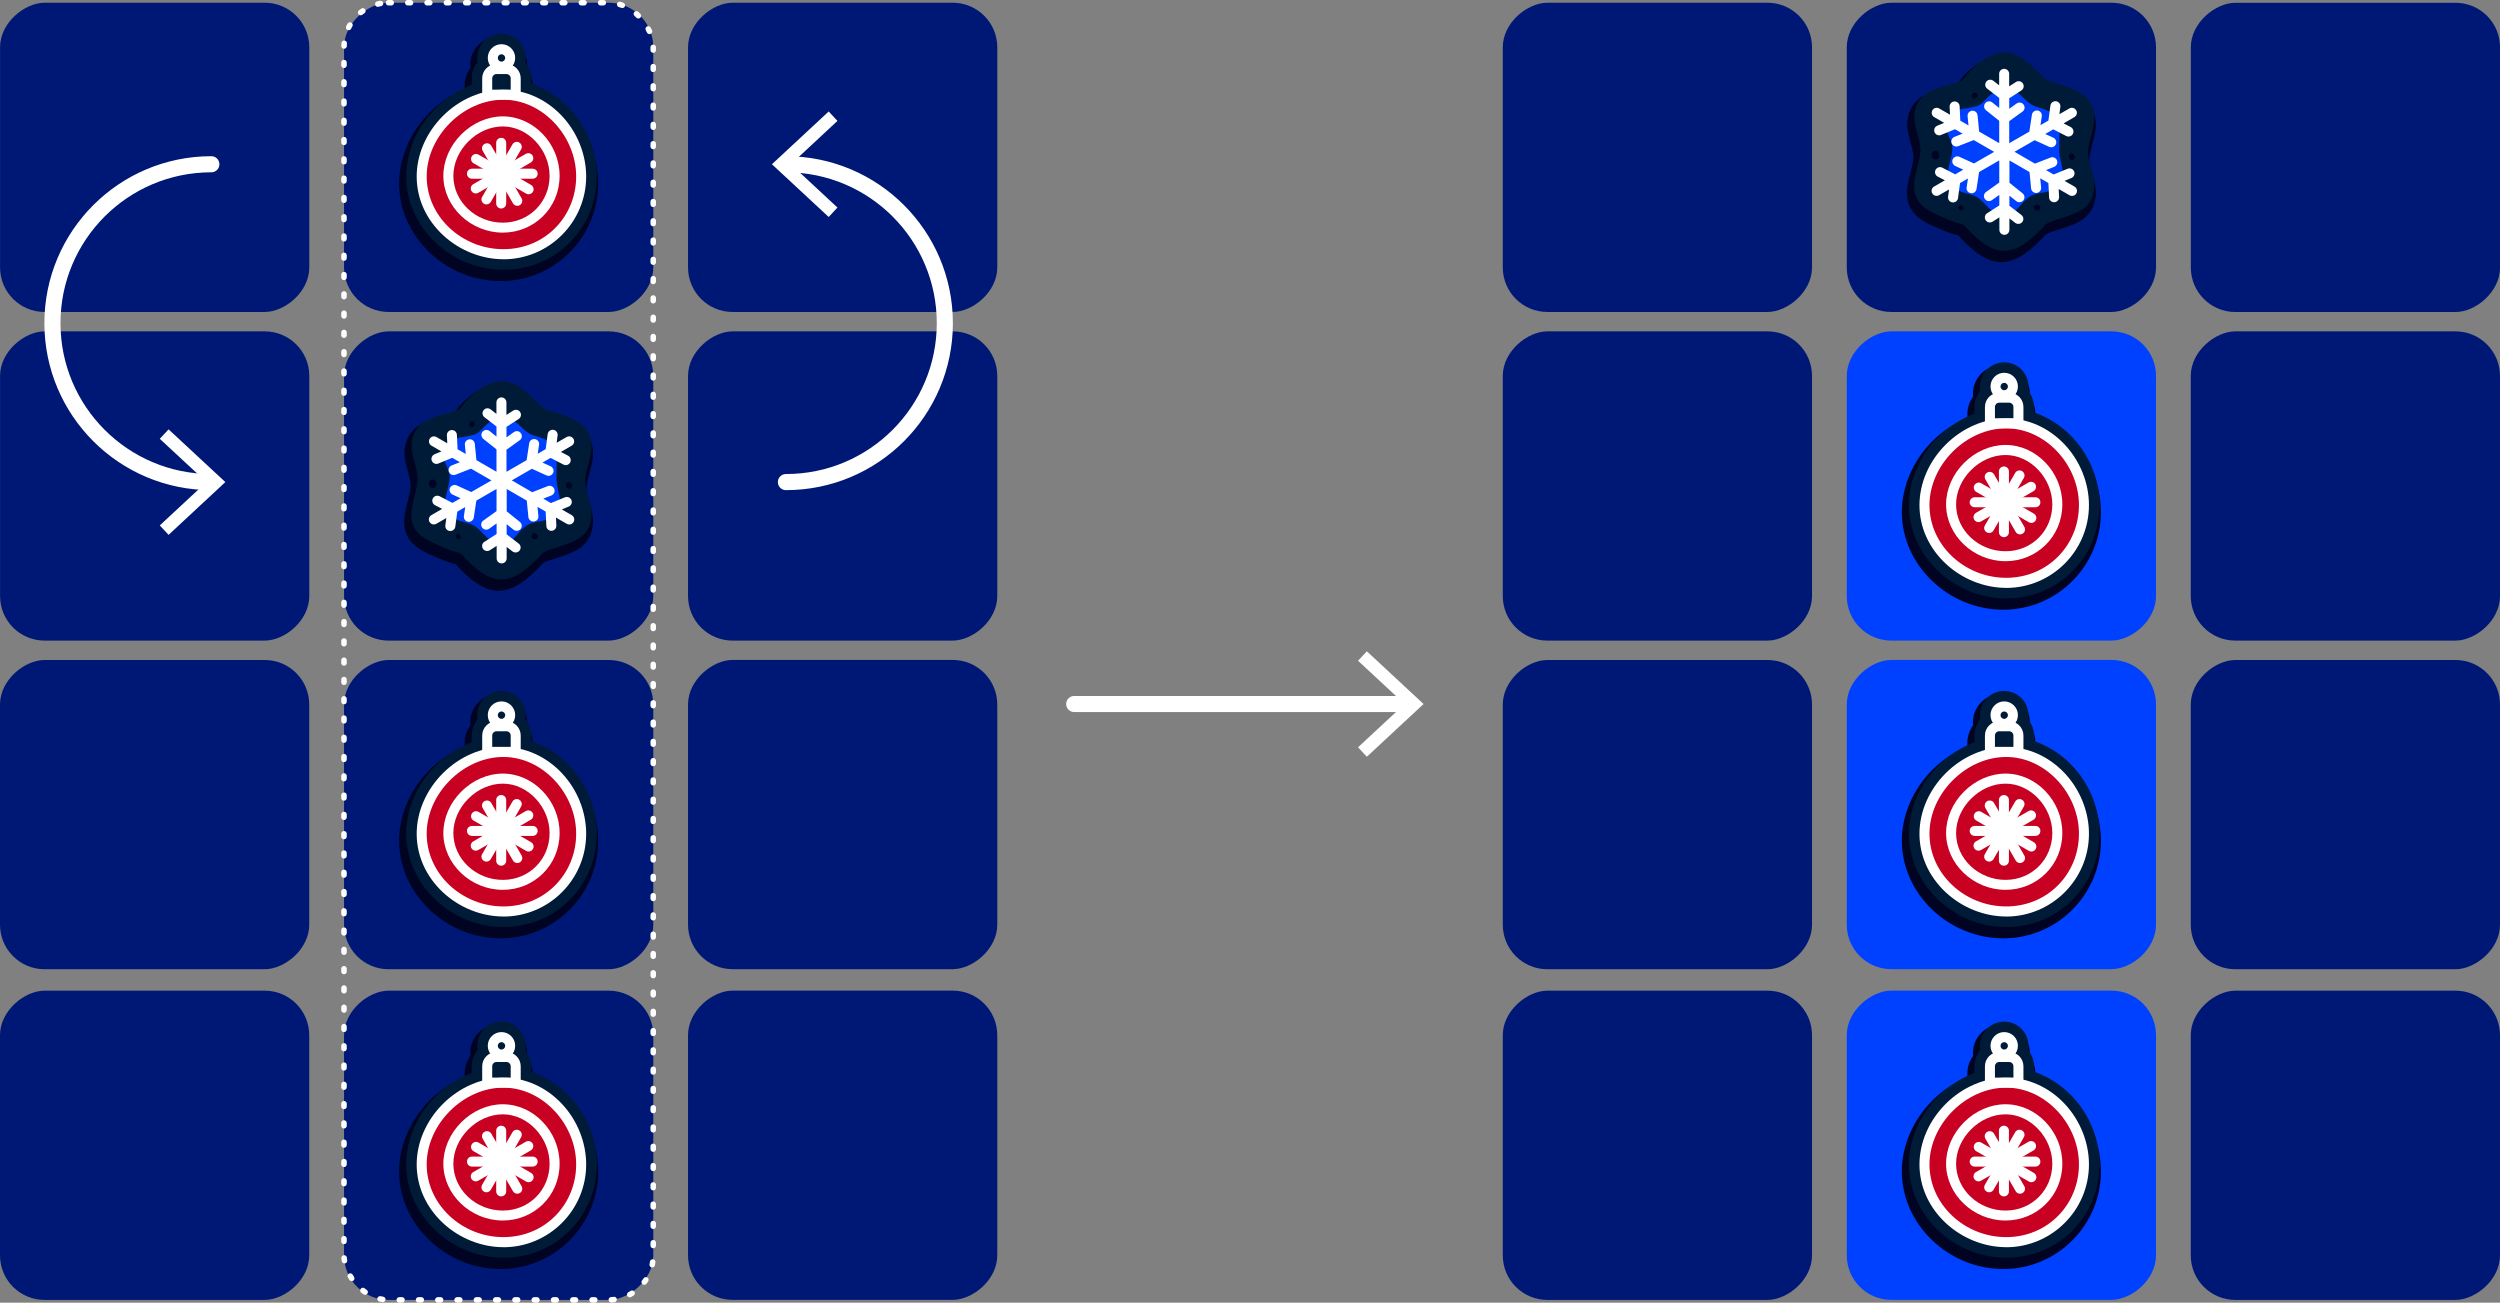<?xml version="1.0" encoding="UTF-8"?><svg xmlns="http://www.w3.org/2000/svg" viewBox="0 0 439.55 229.04"><rect x="0" y="0" width="439.55" height="229.04" fill="#808080" stroke="none"/><defs><style>.cls-1{mix-blend-mode:multiply;}.cls-1,.cls-2{fill:#c80021;}.cls-1,.cls-2,.cls-3,.cls-4,.cls-5,.cls-6,.cls-7,.cls-8{stroke-width:0px;}.cls-9{stroke-dasharray:0 0 .48 2.91;stroke-width:.97px;}.cls-9,.cls-10{fill:none;stroke:#fff;stroke-linecap:round;stroke-linejoin:round;}.cls-10{stroke-width:2.83px;}.cls-11{isolation:isolate;}.cls-3{fill:#8b4832;}.cls-4{fill:#fff;}.cls-5{fill:#0041ff;}.cls-6{fill:#001875;}.cls-7{fill:#000322;}.cls-8{fill:#001b37;}</style></defs><g class="cls-11"><g id="Layer_2"><g id="Layer_7"><rect class="cls-6" x="120.96" y=".48" width="54.37" height="54.37" rx="7.83" ry="7.83" transform="translate(175.82 -120.48) rotate(90)"/><rect class="cls-6" x="120.96" y="58.26" width="54.37" height="54.37" rx="7.83" ry="7.83" transform="translate(233.6 -62.7) rotate(90)"/><rect class="cls-6" x="120.96" y="116.04" width="54.37" height="54.37" rx="7.83" ry="7.83" transform="translate(291.38 -4.93) rotate(90)"/><rect class="cls-6" x="120.96" y="174.18" width="54.37" height="54.37" rx="7.83" ry="7.83" transform="translate(349.52 53.21) rotate(90)"/><rect class="cls-6" x="0" y=".48" width="54.37" height="54.37" rx="7.83" ry="7.83" transform="translate(54.86 .48) rotate(90)"/><rect class="cls-6" x="0" y="58.26" width="54.37" height="54.37" rx="7.83" ry="7.83" transform="translate(112.64 58.26) rotate(90)"/><rect class="cls-6" x="0" y="116.04" width="54.37" height="54.37" rx="7.83" ry="7.83" transform="translate(170.41 116.04) rotate(90)"/><rect class="cls-6" x="0" y="174.18" width="54.37" height="54.37" rx="7.83" ry="7.83" transform="translate(228.55 174.18) rotate(90)"/><rect class="cls-6" x="385.18" y=".48" width="54.37" height="54.37" rx="7.83" ry="7.83" transform="translate(440.04 -384.69) rotate(90)"/><rect class="cls-6" x="385.18" y="58.26" width="54.37" height="54.37" rx="7.83" ry="7.83" transform="translate(497.81 -326.92) rotate(90)"/><rect class="cls-6" x="385.18" y="116.04" width="54.37" height="54.37" rx="7.83" ry="7.83" transform="translate(555.59 -269.14) rotate(90)"/><rect class="cls-6" x="385.18" y="174.18" width="54.37" height="54.37" rx="7.83" ry="7.83" transform="translate(613.73 -211) rotate(90)"/><rect class="cls-6" x="264.21" y=".48" width="54.37" height="54.37" rx="7.83" ry="7.83" transform="translate(319.07 -263.73) rotate(90)"/><rect class="cls-6" x="264.21" y="58.26" width="54.37" height="54.37" rx="7.83" ry="7.83" transform="translate(376.85 -205.95) rotate(90)"/><rect class="cls-6" x="264.21" y="116.04" width="54.37" height="54.37" rx="7.83" ry="7.83" transform="translate(434.63 -148.17) rotate(90)"/><rect class="cls-6" x="264.21" y="174.18" width="54.37" height="54.37" rx="7.83" ry="7.83" transform="translate(492.77 -90.03) rotate(90)"/><rect class="cls-6" x="60.48" y=".48" width="54.37" height="54.37" rx="7.83" ry="7.83" transform="translate(115.34 -60) rotate(90)"/><rect class="cls-6" x="60.48" y="58.26" width="54.37" height="54.37" rx="7.83" ry="7.83" transform="translate(173.12 -2.22) rotate(90)"/><rect class="cls-6" x="60.48" y="116.04" width="54.37" height="54.37" rx="7.83" ry="7.83" transform="translate(230.9 55.56) rotate(90)"/><rect class="cls-6" x="60.48" y="174.18" width="54.37" height="54.37" rx="7.83" ry="7.83" transform="translate(289.04 113.7) rotate(90)"/><path class="cls-7" d="m88.02,164.98c-9.68,0-17.85-7.86-17.85-17.15,0-4.52,1.96-9.06,5.37-12.48,1.77-1.77,3.88-3.18,6.15-4.1v-.68c0-1.1.36-2.17,1.01-3.04-.02-.18-.03-.36-.03-.54,0-2.76,2.25-5,5-5s5,2.25,5,5c0,.18-.01.36-.03.54.65.88,1.01,1.95,1.01,3.04v.44c6.81,2.55,11.52,9.39,11.52,16.82,0,9.46-7.7,17.15-17.15,17.15Z"/><path class="cls-8" d="m93.41,130.29v-.97c0-1.08-.4-2.07-1.05-2.83.04-.24.07-.5.07-.75,0-2.35-1.91-4.26-4.26-4.26s-4.26,1.91-4.26,4.26c0,.26.02.51.07.75-.65.76-1.05,1.75-1.05,2.83v1.19c-2.33.87-4.52,2.27-6.36,4.12-3.28,3.28-5.15,7.63-5.15,11.95,0,8.89,7.83,16.41,17.1,16.41s16.41-7.36,16.41-16.41c0-7.5-4.92-14.07-11.52-16.29Z"/><circle class="cls-2" cx="88.31" cy="146.31" r="13.49"/><path class="cls-4" d="m88.51,161.14c-3.86,0-7.73-1.55-10.62-4.24-2.99-2.79-4.63-6.45-4.63-10.31s1.68-7.71,4.61-10.64c2.93-2.93,6.81-4.61,10.64-4.61s7.52,1.65,10.31,4.63c2.7,2.89,4.24,6.76,4.24,10.62,0,8.03-6.53,14.56-14.56,14.56Zm0-28.05c-7.06,0-13.49,6.43-13.49,13.49s6.18,12.79,13.49,12.79,12.79-5.74,12.79-12.79-5.86-13.49-12.79-13.49Z"/><path class="cls-4" d="m88.4,156.45c-5.66,0-10.45-4.57-10.45-9.99,0-2.63,1.15-5.29,3.16-7.29,2.01-2.01,4.66-3.16,7.29-3.16,5.41,0,9.99,4.79,9.99,10.45s-4.48,9.99-9.99,9.99Zm0-18.67c-4.55,0-8.69,4.14-8.69,8.69s3.98,8.23,8.69,8.23,8.23-3.69,8.23-8.23-3.77-8.69-8.23-8.69Z"/><path class="cls-4" d="m90.67,133.07h-5.01c-.49,0-.88-.39-.88-.88v-2.87c0-1.39,1.13-2.51,2.51-2.51h1.75c1.39,0,2.51,1.13,2.51,2.51v2.87c0,.49-.39.88-.88.88Zm-4.13-1.76h3.25v-1.99c0-.41-.34-.75-.75-.75h-1.75c-.41,0-.75.34-.75.75v1.99Z"/><path class="cls-4" d="m88.12,152.21c-.49,0-.88-.39-.88-.88v-10.67c0-.49.39-.88.88-.88s.88.39.88.88v10.67c0,.49-.39.88-.88.88Z"/><path class="cls-4" d="m85.53,151.49c-.15,0-.3-.04-.44-.12-.42-.24-.57-.78-.32-1.2l5.33-9.24c.24-.42.78-.57,1.2-.32.42.24.57.78.32,1.2l-5.33,9.24c-.16.28-.46.44-.76.44Z"/><path class="cls-4" d="m83.65,149.57c-.3,0-.6-.16-.76-.44-.24-.42-.1-.96.32-1.2l9.24-5.33c.42-.24.96-.1,1.2.32.24.42.1.96-.32,1.2l-9.24,5.33c-.14.08-.29.12-.44.12Z"/><path class="cls-4" d="m93.65,146.97h-10.67c-.49,0-.88-.39-.88-.88s.39-.88.88-.88h10.67c.49,0,.88.39.88.88s-.39.88-.88.88Z"/><path class="cls-4" d="m92.94,149.72c-.15,0-.3-.04-.44-.12l-9.24-5.33c-.42-.24-.57-.78-.32-1.2.24-.42.78-.57,1.2-.32l9.24,5.33c.42.24.57.78.32,1.2-.16.28-.46.44-.76.44Z"/><path class="cls-4" d="m90.95,151.74c-.3,0-.6-.16-.76-.44l-5.33-9.24c-.24-.42-.1-.96.32-1.2.42-.24.96-.1,1.2.32l5.33,9.24c.24.42.1.96-.32,1.2-.14.08-.29.12-.44.12Z"/><path class="cls-4" d="m88.17,128.14c-1.33,0-2.41-1.08-2.41-2.41s1.08-2.41,2.41-2.41,2.41,1.08,2.41,2.41-1.08,2.41-2.41,2.41Zm0-3.05c-.36,0-.65.29-.65.65s.29.65.65.65.65-.29.65-.65-.29-.65-.65-.65Z"/><path class="cls-1" d="m98.07,152.9c.65-.31,1.16.64.43,1.02-.73.38-1.25-.63-.43-1.02Z"/><path class="cls-1" d="m96.95,138.44c-.16,1.03-1.71.86-1.57-.32.14-1.19,1.78-.98,1.57.32Z"/><path class="cls-1" d="m77.09,142.44c-.6-.3-.19-1.22.51-.9.7.32.25,1.28-.51.9Z"/><path class="cls-1" d="m83.82,158.32c-.57.11-.77-.73-.13-.88s.85.74.13.88Z"/><path class="cls-1" d="m91.92,157.25c-.52.53-1.34-.2-.77-.83.57-.63,1.43.17.77.83Z"/><path class="cls-1" d="m84.06,135.58c-.34.59-1.23.13-.88-.55.35-.69,1.3-.19.88.55Z"/><path class="cls-7" d="m88.02,49.42c-9.68,0-17.85-7.86-17.85-17.15,0-4.52,1.96-9.06,5.37-12.48,1.77-1.77,3.88-3.18,6.15-4.1v-.68c0-1.1.36-2.17,1.01-3.04-.02-.18-.03-.36-.03-.54,0-2.76,2.25-5,5-5s5,2.25,5,5c0,.18-.01.36-.03.54.65.88,1.01,1.95,1.01,3.04v.44c6.81,2.55,11.52,9.39,11.52,16.82,0,9.46-7.7,17.15-17.15,17.15Z"/><path class="cls-8" d="m93.41,14.73v-.97c0-1.08-.4-2.07-1.05-2.83.04-.24.07-.5.07-.75,0-2.35-1.91-4.26-4.26-4.26s-4.26,1.91-4.26,4.26c0,.26.02.51.07.75-.65.76-1.05,1.75-1.05,2.83v1.19c-2.33.87-4.52,2.27-6.36,4.12-3.28,3.28-5.15,7.63-5.15,11.95,0,8.89,7.83,16.41,17.1,16.41s16.41-7.36,16.41-16.41c0-7.5-4.92-14.07-11.52-16.29Z"/><circle class="cls-2" cx="88.31" cy="30.76" r="13.49"/><path class="cls-4" d="m88.51,45.58c-3.86,0-7.73-1.55-10.62-4.24-2.99-2.79-4.63-6.45-4.63-10.31s1.68-7.71,4.61-10.64c2.93-2.93,6.81-4.61,10.64-4.61s7.52,1.65,10.31,4.63c2.7,2.89,4.24,6.76,4.24,10.62,0,8.03-6.53,14.56-14.56,14.56Zm0-28.05c-7.06,0-13.49,6.43-13.49,13.49s6.18,12.79,13.49,12.79,12.79-5.74,12.79-12.79-5.86-13.49-12.79-13.49Z"/><path class="cls-4" d="m88.4,40.9c-5.66,0-10.45-4.57-10.45-9.99,0-2.63,1.15-5.29,3.16-7.29,2.01-2.01,4.66-3.16,7.29-3.16,5.41,0,9.99,4.79,9.99,10.45s-4.48,9.99-9.99,9.99Zm0-18.67c-4.55,0-8.69,4.14-8.69,8.69s3.98,8.23,8.69,8.23,8.23-3.69,8.23-8.23-3.77-8.69-8.23-8.69Z"/><path class="cls-4" d="m90.67,17.52h-5.01c-.49,0-.88-.39-.88-.88v-2.87c0-1.39,1.13-2.51,2.51-2.51h1.75c1.39,0,2.51,1.13,2.51,2.51v2.87c0,.49-.39.88-.88.88Zm-4.13-1.76h3.25v-1.99c0-.41-.34-.75-.75-.75h-1.75c-.41,0-.75.34-.75.75v1.99Z"/><path class="cls-4" d="m88.12,36.66c-.49,0-.88-.39-.88-.88v-10.67c0-.49.39-.88.88-.88s.88.39.88.88v10.67c0,.49-.39.88-.88.88Z"/><path class="cls-4" d="m85.53,35.94c-.15,0-.3-.04-.44-.12-.42-.24-.57-.78-.32-1.2l5.33-9.24c.24-.42.78-.57,1.2-.32.42.24.57.78.32,1.2l-5.33,9.24c-.16.28-.46.44-.76.44Z"/><path class="cls-4" d="m83.65,34.02c-.3,0-.6-.16-.76-.44-.24-.42-.1-.96.32-1.2l9.24-5.33c.42-.24.96-.1,1.2.32.24.42.1.96-.32,1.2l-9.24,5.33c-.14.08-.29.12-.44.12Z"/><path class="cls-4" d="m93.65,31.42h-10.67c-.49,0-.88-.39-.88-.88s.39-.88.88-.88h10.67c.49,0,.88.39.88.88s-.39.88-.88.88Z"/><path class="cls-4" d="m92.94,34.16c-.15,0-.3-.04-.44-.12l-9.24-5.33c-.42-.24-.57-.78-.32-1.2.24-.42.78-.57,1.2-.32l9.24,5.33c.42.24.57.78.32,1.2-.16.28-.46.44-.76.44Z"/><path class="cls-4" d="m90.95,36.19c-.3,0-.6-.16-.76-.44l-5.33-9.24c-.24-.42-.1-.96.32-1.2.42-.24.96-.1,1.2.32l5.33,9.24c.24.42.1.96-.32,1.2-.14.08-.29.12-.44.12Z"/><path class="cls-4" d="m88.17,12.59c-1.33,0-2.41-1.08-2.41-2.41s1.08-2.41,2.41-2.41,2.41,1.08,2.41,2.41-1.08,2.41-2.41,2.41Zm0-3.05c-.36,0-.65.29-.65.65s.29.65.65.65.65-.29.65-.65-.29-.65-.65-.65Z"/><path class="cls-1" d="m98.07,37.35c.65-.31,1.16.64.43,1.02-.73.38-1.25-.63-.43-1.02Z"/><path class="cls-1" d="m96.95,22.89c-.16,1.03-1.71.86-1.57-.32.14-1.19,1.78-.98,1.57.32Z"/><path class="cls-1" d="m77.09,26.88c-.6-.3-.19-1.22.51-.9.7.32.25,1.28-.51.9Z"/><path class="cls-1" d="m83.82,42.76c-.57.11-.77-.73-.13-.88s.85.74.13.88Z"/><path class="cls-1" d="m91.92,41.69c-.52.53-1.34-.2-.77-.83.57-.63,1.43.17.77.83Z"/><path class="cls-1" d="m84.06,20.03c-.34.59-1.23.13-.88-.55.35-.69,1.3-.19.88.55Z"/><path class="cls-7" d="m88.02,223.12c-9.68,0-17.85-7.86-17.85-17.15,0-4.52,1.96-9.06,5.37-12.48,1.77-1.77,3.88-3.18,6.15-4.1v-.68c0-1.1.36-2.17,1.01-3.04-.02-.18-.03-.36-.03-.54,0-2.76,2.25-5,5-5s5,2.25,5,5c0,.18-.01.36-.03.54.65.88,1.01,1.95,1.01,3.04v.44c6.81,2.55,11.52,9.39,11.52,16.82,0,9.46-7.7,17.15-17.15,17.15Z"/><path class="cls-8" d="m93.41,188.43v-.97c0-1.08-.4-2.07-1.05-2.83.04-.24.07-.5.07-.75,0-2.35-1.91-4.26-4.26-4.26s-4.26,1.91-4.26,4.26c0,.26.02.51.07.75-.65.76-1.05,1.75-1.05,2.83v1.19c-2.33.87-4.52,2.27-6.36,4.12-3.28,3.28-5.15,7.63-5.15,11.95,0,8.89,7.83,16.41,17.1,16.41s16.41-7.36,16.41-16.41c0-7.5-4.92-14.07-11.52-16.29Z"/><circle class="cls-2" cx="88.31" cy="204.45" r="13.49"/><path class="cls-4" d="m88.51,219.28c-3.86,0-7.73-1.55-10.62-4.24-2.99-2.79-4.63-6.45-4.63-10.31s1.68-7.71,4.61-10.64c2.93-2.93,6.81-4.61,10.64-4.61s7.52,1.65,10.31,4.63c2.7,2.89,4.24,6.76,4.24,10.62,0,8.03-6.53,14.56-14.56,14.56Zm0-28.05c-7.06,0-13.49,6.43-13.49,13.49s6.18,12.79,13.49,12.79,12.79-5.74,12.79-12.79-5.86-13.49-12.79-13.49Z"/><path class="cls-4" d="m88.4,214.59c-5.66,0-10.45-4.57-10.45-9.99,0-2.63,1.15-5.29,3.16-7.29,2.01-2.01,4.66-3.16,7.29-3.16,5.41,0,9.99,4.79,9.99,10.45s-4.48,9.99-9.99,9.99Zm0-18.67c-4.55,0-8.69,4.14-8.69,8.69s3.98,8.23,8.69,8.23,8.23-3.69,8.23-8.23-3.77-8.69-8.23-8.69Z"/><path class="cls-4" d="m90.67,191.22h-5.01c-.49,0-.88-.39-.88-.88v-2.87c0-1.39,1.13-2.51,2.51-2.51h1.75c1.39,0,2.51,1.13,2.51,2.51v2.87c0,.49-.39.88-.88.88Zm-4.13-1.76h3.25v-1.99c0-.41-.34-.75-.75-.75h-1.75c-.41,0-.75.34-.75.75v1.99Z"/><path class="cls-4" d="m88.12,210.35c-.49,0-.88-.39-.88-.88v-10.67c0-.49.39-.88.88-.88s.88.39.88.88v10.67c0,.49-.39.88-.88.88Z"/><path class="cls-4" d="m85.53,209.63c-.15,0-.3-.04-.44-.12-.42-.24-.57-.78-.32-1.2l5.33-9.24c.24-.42.78-.57,1.2-.32.42.24.57.78.32,1.2l-5.33,9.24c-.16.28-.46.44-.76.44Z"/><path class="cls-4" d="m83.65,207.71c-.3,0-.6-.16-.76-.44-.24-.42-.1-.96.32-1.2l9.24-5.33c.42-.24.96-.1,1.2.32.24.42.1.96-.32,1.2l-9.24,5.33c-.14.08-.29.12-.44.12Z"/><path class="cls-4" d="m93.65,205.11h-10.67c-.49,0-.88-.39-.88-.88s.39-.88.88-.88h10.67c.49,0,.88.39.88.88s-.39.88-.88.88Z"/><path class="cls-4" d="m92.94,207.86c-.15,0-.3-.04-.44-.12l-9.24-5.33c-.42-.24-.57-.78-.32-1.2.24-.42.78-.57,1.2-.32l9.24,5.33c.42.24.57.78.32,1.2-.16.28-.46.44-.76.44Z"/><path class="cls-4" d="m90.95,209.88c-.3,0-.6-.16-.76-.44l-5.33-9.24c-.24-.42-.1-.96.32-1.2.42-.24.96-.1,1.2.32l5.33,9.24c.24.42.1.96-.32,1.2-.14.08-.29.12-.44.12Z"/><path class="cls-4" d="m88.17,186.28c-1.33,0-2.41-1.08-2.41-2.41s1.08-2.41,2.41-2.41,2.41,1.08,2.41,2.41-1.08,2.41-2.41,2.41Zm0-3.05c-.36,0-.65.29-.65.65s.29.65.65.65.65-.29.65-.65-.29-.65-.65-.65Z"/><path class="cls-1" d="m98.07,211.04c.65-.31,1.16.64.43,1.02-.73.38-1.25-.63-.43-1.02Z"/><path class="cls-1" d="m96.95,196.58c-.16,1.03-1.71.86-1.57-.32.14-1.19,1.78-.98,1.57.32Z"/><path class="cls-1" d="m77.09,200.58c-.6-.3-.19-1.22.51-.9.7.32.25,1.28-.51.9Z"/><path class="cls-1" d="m83.82,216.46c-.57.11-.77-.73-.13-.88s.85.74.13.88Z"/><path class="cls-1" d="m91.92,215.39c-.52.53-1.34-.2-.77-.83.57-.63,1.43.17.77.83Z"/><path class="cls-1" d="m84.06,193.72c-.34.59-1.23.13-.88-.55.35-.69,1.3-.19.88.55Z"/><path class="cls-7" d="m87.66,103.88c-2.09,0-4.3-1.25-6.75-3.84-.12-.13-.23-.24-.32-.34-.26-.28-.43-.46-.52-.52-.03-.02-.09-.04-.3-.09-.2-.05-.48-.12-.89-.25-.67-.21-1.27-.47-1.85-.73-.24-.1-.48-.21-.73-.31-2.66-1.1-5.47-2.6-5.22-6.55.06-1.02.33-2.06.59-3.06.29-1.12.56-2.17.51-3.02-.05-.8-.27-1.58-.5-2.42-.44-1.59-.9-3.24-.24-5.1.94-2.65,2.96-3.34,5.1-4.08l.17-.06c.28-.09.66-.2,1.11-.32.64-.17,1.61-.43,1.9-.6.25-.15.44-.4.69-.72.15-.2.33-.42.54-.65.8-.87,3.64-3.72,6.74-3.72,2.44,0,4.28,1.55,5.95,3.13.24.23.45.44.65.64.57.57.98.98,1.54,1.26.4.2,1.02.37,1.63.54.55.15,1.11.31,1.58.5,2.22.92,4.73,1.96,5.18,5.34.19,1.43-.2,2.86-.57,4.23-.3,1.11-.59,2.17-.49,3.02.08.72.28,1.44.5,2.19.38,1.33.77,2.7.53,4.26-.55,3.53-3.2,4.44-5.54,5.24-.21.07-.5.16-.84.27-.68.21-1.6.5-1.95.67-.39.19-.43.24-.64.48-.12.13-.27.31-.52.56-1.62,1.61-4.06,4.03-7.03,4.03Z"/><path class="cls-8" d="m103.97,77.79c-.38-2.88-2.36-3.77-4.72-4.75-.95-.39-2.41-.64-3.26-1.07-.89-.45-1.45-1.15-2.37-2.03-1.5-1.42-3.21-2.93-5.44-2.93-2.3,0-4.71,1.85-6.19,3.47-.55.6-.84,1.17-1.4,1.51-.57.34-2.42.74-3.15.98-2.15.74-3.96,1.3-4.8,3.67-.9,2.57.63,4.8.79,7.23.12,1.78-.97,4.1-1.1,6.18-.21,3.4,2.1,4.71,4.76,5.81.86.36,1.62.73,2.52,1.02,1.61.51,1.05.04,2.34,1.4,1.56,1.65,3.79,3.6,6.21,3.6,2.57,0,4.79-2.12,6.5-3.81.72-.71.59-.8,1.35-1.17.59-.29,2.22-.75,2.88-.98,2.47-.85,4.58-1.65,5.05-4.65.35-2.23-.8-4.17-1.03-6.25-.23-2.1,1.38-4.79,1.06-7.24Z"/><path class="cls-7" d="m93.65,94.7c-.58-.36-.08-1.25.6-.87.68.39.14,1.33-.6.87Z"/><path class="cls-7" d="m75.4,85.04c-.07-.89,1.24-1.06,1.36-.05.13,1.01-1.27,1.17-1.36.05Z"/><path class="cls-3" d="m90.95,80.58c-.74,0-.81-1.09.04-1.14.85-.05.9,1.13-.04,1.14Z"/><path class="cls-7" d="m82.67,74.21c.43-.45,1.13.16.66.7-.47.54-1.21-.13-.66-.7Z"/><path class="cls-7" d="m80.99,94.22c.19.52-.57.83-.81.25s.57-.9.81-.25Z"/><path class="cls-7" d="m99.52,85.34c-.07-.69.95-.84,1.06-.06.11.78-.97.93-1.06.06Z"/><path class="cls-5" d="m78.63,78.34c-1.74,2.99.91,3.49.34,6.44s-1.1,3.26-.3,5.12,3.37,1.74,4.74,2.54,2.54,3.26,4.74,3.18c2.2-.08,2.54-1.82,4.28-3.11s3.83-.34,5.31-2.31.19-3.64.11-5.76c-.08-2.12.27-3.98-.34-5.53-.8-2.06-3.09-1.86-4.59-2.77s-2.08-2.65-4.7-2.69c-2.39-.04-3.49,2.58-4.77,2.96-2.66.78-3.79.17-4.81,1.93Z"/><path class="cls-4" d="m100.82,77.16c-.24-.42-.78-.57-1.2-.32-.48.28-1.08.62-1.75,1.01l.17-1.29c.06-.48-.27-.92-.76-.99-.48-.06-.92.27-.99.76l-.35,2.64c-.35.2-.7.4-1.06.61-.11.07-.23.13-.34.2l.24-1.58c.07-.48-.26-.93-.74-1-.48-.07-.93.26-1,.74l-.45,2.97c-.97.56-1.84,1.06-2.48,1.43-.26.15-.62.36-1.06.61,0-1.21,0-2.54,0-3.88l2.33-1.67c.4-.28.49-.83.2-1.23-.28-.4-.83-.49-1.23-.2l-1.3.93c0-.64,0-1.26,0-1.85l2.14-1.38c.41-.26.53-.81.26-1.22-.26-.41-.81-.53-1.22-.26l-1.19.76c0-.95,0-1.72,0-2.2s-.39-.88-.88-.88-.88.39-.88.88c0,.45,0,1.15,0,2.02l-1.03-.8c-.39-.3-.94-.23-1.23.16-.3.39-.23.94.16,1.23l2.11,1.63c0,.57,0,1.16,0,1.77l-1.22-.98c-.38-.3-.93-.24-1.24.14-.3.38-.24.93.14,1.24l2.32,1.85c0,1.35,0,2.7,0,3.93-1.06-.61-2.23-1.29-3.4-1.96l-.13-.08-.28-2.87c-.05-.48-.48-.84-.96-.79-.48.05-.84.48-.79.96l.16,1.62c-.49-.29-.98-.57-1.44-.83l-.12-2.54c-.02-.49-.44-.86-.92-.84-.49.02-.86.44-.84.92l.07,1.41c-.82-.48-1.49-.86-1.9-1.1-.42-.24-.96-.1-1.2.32-.24.42-.1.96.32,1.2.39.22.99.57,1.75,1.01l-1.21.5c-.45.19-.66.7-.48,1.15.14.34.47.55.81.55.11,0,.23-.02.33-.07l2.46-1.01c.43.25.88.51,1.34.78l-1.43.56c-.45.18-.68.69-.5,1.14.14.35.47.56.82.56.11,0,.21-.02.32-.06l2.74-1.07c.07.04.13.08.2.11,1.17.68,2.34,1.35,3.39,1.96-1.05.61-2.21,1.27-3.37,1.94-.06.03-.11.07-.17.1l-2.57-1.17c-.44-.2-.96,0-1.17.44-.2.44,0,.96.44,1.17l1.42.65c-.49.28-.97.56-1.43.82l-2.26-1.17c-.43-.22-.96-.05-1.19.38-.22.43-.05.96.38,1.19l1.26.65c-.82.47-1.49.86-1.9,1.1-.42.24-.57.78-.32,1.2.16.28.46.44.76.44.15,0,.3-.04.44-.12.39-.22,1-.57,1.75-1.01l-.17,1.29c-.06.48.27.92.76.99.04,0,.08,0,.12,0,.43,0,.81-.32.87-.76l.35-2.64c.45-.26.92-.53,1.4-.81l-.24,1.59c-.07.48.26.93.74,1,.04,0,.09.01.13.01.43,0,.8-.31.87-.75l.45-2.98c.06-.03.11-.06.17-.1,1.16-.67,2.32-1.34,3.38-1.95,0,.51,0,.93,0,1.23,0,.7,0,1.63,0,2.66l-2.33,1.67c-.4.28-.49.83-.2,1.23.28.4.83.49,1.23.2l1.31-.93c0,.22,0,.44,0,.66,0,.4,0,.8,0,1.19l-2.14,1.38c-.41.26-.53.81-.26,1.22.26.41.81.53,1.22.26l1.19-.76c0,.85,0,1.6,0,2.2,0,.49.39.88.88.88s.88-.39.88-.88c0-.55,0-1.24,0-2.02l1.03.8c.16.12.35.18.54.18.26,0,.52-.12.7-.34.3-.39.23-.94-.16-1.23l-2.11-1.62c0-.41,0-.83,0-1.25,0-.18,0-.35,0-.53l1.22.97c.16.13.36.19.55.19.26,0,.51-.11.69-.33.3-.38.24-.93-.14-1.24l-2.31-1.85c0-1.05,0-2,0-2.71,0-.3,0-.72,0-1.22.44.25.8.46,1.06.61.64.37,1.51.87,2.47,1.43l.28,2.88c.04.45.43.8.88.8.03,0,.06,0,.09,0,.48-.05.84-.48.79-.96l-.16-1.62c.13.08.26.15.4.23.35.2.7.4,1.04.6l.12,2.54c.02.47.41.84.88.84.01,0,.03,0,.04,0,.49-.02.86-.44.84-.92l-.07-1.41c.73.42,1.39.8,1.9,1.1.14.08.29.12.44.12.3,0,.6-.16.76-.44.24-.42.1-.96-.32-1.2-.48-.28-1.08-.62-1.75-1.01l1.21-.5c.45-.19.66-.7.48-1.15-.19-.45-.7-.66-1.15-.48l-2.46,1.01c-.36-.21-.72-.42-1.09-.63-.09-.05-.17-.1-.25-.15l1.43-.56c.45-.18.68-.69.5-1.14-.18-.45-.69-.68-1.14-.5l-2.74,1.07c-.99-.57-1.88-1.09-2.53-1.47-.26-.15-.62-.36-1.06-.61.44-.25.8-.46,1.06-.61.65-.37,1.52-.87,2.48-1.43l2.57,1.17c.12.05.24.08.36.08.33,0,.65-.19.8-.52.2-.44,0-.96-.44-1.17l-1.43-.65c.14-.08.27-.16.41-.24.34-.2.68-.39,1.01-.58l2.27,1.17c.13.07.27.1.4.1.32,0,.63-.17.78-.48.22-.43.05-.96-.38-1.19l-1.26-.65c.73-.42,1.39-.8,1.9-1.1.42-.24.57-.78.32-1.2Z"/><rect class="cls-9" x="60.48" y=".48" width="54.37" height="228.07" rx="7.83" ry="7.83"/><rect class="cls-6" x="324.69" y=".48" width="54.37" height="54.37" rx="7.83" ry="7.83" transform="translate(379.55 -324.21) rotate(90)"/><rect class="cls-5" x="324.69" y="58.26" width="54.37" height="54.37" rx="7.83" ry="7.83" transform="translate(437.33 -266.43) rotate(90)"/><rect class="cls-5" x="324.69" y="116.04" width="54.37" height="54.37" rx="7.83" ry="7.83" transform="translate(495.11 -208.66) rotate(90)"/><rect class="cls-5" x="324.69" y="174.18" width="54.37" height="54.37" rx="7.83" ry="7.83" transform="translate(553.25 -150.52) rotate(90)"/><path class="cls-7" d="m352.23,164.98c-9.68,0-17.85-7.86-17.85-17.15,0-4.52,1.96-9.06,5.37-12.48,1.77-1.77,3.88-3.18,6.15-4.1v-.68c0-1.1.36-2.17,1.01-3.04-.02-.18-.03-.36-.03-.54,0-2.76,2.25-5,5-5s5,2.25,5,5c0,.18-.01.36-.03.54.65.88,1.01,1.95,1.01,3.04v.44c6.81,2.55,11.52,9.39,11.52,16.82,0,9.46-7.7,17.15-17.15,17.15Z"/><path class="cls-8" d="m357.62,130.29v-.97c0-1.08-.4-2.07-1.05-2.83.04-.24.07-.5.07-.75,0-2.35-1.91-4.26-4.26-4.26s-4.26,1.91-4.26,4.26c0,.26.02.51.07.75-.65.76-1.05,1.75-1.05,2.83v1.19c-2.33.87-4.52,2.27-6.36,4.12-3.28,3.28-5.15,7.63-5.15,11.95,0,8.89,7.83,16.41,17.1,16.41s16.41-7.36,16.41-16.41c0-7.5-4.92-14.07-11.52-16.29Z"/><circle class="cls-2" cx="352.52" cy="146.31" r="13.49"/><path class="cls-4" d="m352.73,161.14c-3.86,0-7.73-1.55-10.62-4.24-2.99-2.79-4.63-6.45-4.63-10.31s1.68-7.71,4.61-10.64c2.93-2.93,6.81-4.61,10.64-4.61s7.52,1.65,10.31,4.63c2.7,2.89,4.24,6.76,4.24,10.62,0,8.03-6.53,14.56-14.56,14.56Zm0-28.05c-7.06,0-13.49,6.43-13.49,13.49s6.18,12.79,13.49,12.79,12.79-5.74,12.79-12.79-5.86-13.49-12.79-13.49Z"/><path class="cls-4" d="m352.61,156.45c-5.66,0-10.45-4.57-10.45-9.99,0-2.63,1.15-5.29,3.16-7.29,2.01-2.01,4.66-3.16,7.29-3.16,5.41,0,9.99,4.79,9.99,10.45s-4.48,9.99-9.99,9.99Zm0-18.67c-4.55,0-8.69,4.14-8.69,8.69s3.98,8.23,8.69,8.23,8.23-3.69,8.23-8.23-3.77-8.69-8.23-8.69Z"/><path class="cls-4" d="m354.88,133.07h-5.01c-.49,0-.88-.39-.88-.88v-2.87c0-1.39,1.13-2.51,2.51-2.51h1.75c1.39,0,2.51,1.13,2.51,2.51v2.87c0,.49-.39.88-.88.88Zm-4.13-1.76h3.25v-1.99c0-.41-.34-.75-.75-.75h-1.75c-.41,0-.75.34-.75.75v1.99Z"/><path class="cls-4" d="m352.33,152.21c-.49,0-.88-.39-.88-.88v-10.67c0-.49.39-.88.88-.88s.88.39.88.88v10.67c0,.49-.39.88-.88.88Z"/><path class="cls-4" d="m349.74,151.49c-.15,0-.3-.04-.44-.12-.42-.24-.57-.78-.32-1.2l5.33-9.24c.24-.42.78-.57,1.2-.32.42.24.57.78.32,1.2l-5.33,9.24c-.16.28-.46.44-.76.44Z"/><path class="cls-4" d="m347.86,149.57c-.3,0-.6-.16-.76-.44-.24-.42-.1-.96.32-1.2l9.24-5.33c.42-.24.96-.1,1.2.32.24.42.1.96-.32,1.2l-9.24,5.33c-.14.08-.29.12-.44.12Z"/><path class="cls-4" d="m357.86,146.97h-10.67c-.49,0-.88-.39-.88-.88s.39-.88.88-.88h10.67c.49,0,.88.39.88.88s-.39.88-.88.88Z"/><path class="cls-4" d="m357.15,149.72c-.15,0-.3-.04-.44-.12l-9.24-5.33c-.42-.24-.57-.78-.32-1.2.24-.42.78-.57,1.2-.32l9.24,5.33c.42.24.57.78.32,1.2-.16.28-.46.44-.76.44Z"/><path class="cls-4" d="m355.16,151.74c-.3,0-.6-.16-.76-.44l-5.33-9.24c-.24-.42-.1-.96.32-1.2.42-.24.96-.1,1.2.32l5.33,9.24c.24.42.1.96-.32,1.2-.14.08-.29.12-.44.12Z"/><path class="cls-4" d="m352.38,128.14c-1.33,0-2.41-1.08-2.41-2.41s1.08-2.41,2.41-2.41,2.41,1.08,2.41,2.41-1.08,2.41-2.41,2.41Zm0-3.05c-.36,0-.65.29-.65.65s.29.65.65.65.65-.29.65-.65-.29-.65-.65-.65Z"/><path class="cls-1" d="m362.28,152.9c.65-.31,1.16.64.43,1.02-.73.38-1.25-.63-.43-1.02Z"/><path class="cls-1" d="m361.17,138.44c-.16,1.03-1.71.86-1.57-.32.14-1.19,1.78-.98,1.57.32Z"/><path class="cls-1" d="m341.3,142.44c-.6-.3-.19-1.22.51-.9.7.32.25,1.28-.51.9Z"/><path class="cls-1" d="m348.03,158.32c-.57.11-.77-.73-.13-.88s.85.74.13.88Z"/><path class="cls-1" d="m356.14,157.25c-.52.53-1.34-.2-.77-.83.57-.63,1.43.17.77.83Z"/><path class="cls-1" d="m348.27,135.58c-.34.59-1.23.13-.88-.55.35-.69,1.3-.19.88.55Z"/><path class="cls-7" d="m352.23,223.12c-9.68,0-17.85-7.86-17.85-17.15,0-4.52,1.96-9.06,5.37-12.48,1.77-1.77,3.88-3.18,6.15-4.1v-.68c0-1.1.36-2.17,1.01-3.04-.02-.18-.03-.36-.03-.54,0-2.76,2.25-5,5-5s5,2.25,5,5c0,.18-.01.36-.03.54.65.88,1.01,1.95,1.01,3.04v.44c6.81,2.55,11.52,9.39,11.52,16.82,0,9.46-7.7,17.15-17.15,17.15Z"/><path class="cls-8" d="m357.62,188.43v-.97c0-1.08-.4-2.07-1.05-2.83.04-.24.07-.5.07-.75,0-2.35-1.91-4.26-4.26-4.26s-4.26,1.91-4.26,4.26c0,.26.02.51.07.75-.65.76-1.05,1.75-1.05,2.83v1.19c-2.33.87-4.52,2.27-6.36,4.12-3.28,3.28-5.15,7.63-5.15,11.95,0,8.89,7.83,16.41,17.1,16.41s16.41-7.36,16.41-16.41c0-7.5-4.92-14.07-11.52-16.29Z"/><circle class="cls-2" cx="352.52" cy="204.45" r="13.49"/><path class="cls-4" d="m352.73,219.28c-3.86,0-7.73-1.55-10.62-4.24-2.99-2.79-4.63-6.45-4.63-10.31s1.68-7.71,4.61-10.64c2.93-2.93,6.81-4.61,10.64-4.61s7.52,1.65,10.31,4.63c2.7,2.89,4.24,6.76,4.24,10.62,0,8.03-6.53,14.56-14.56,14.56Zm0-28.05c-7.06,0-13.49,6.43-13.49,13.49s6.18,12.79,13.49,12.79,12.79-5.74,12.79-12.79-5.86-13.49-12.79-13.49Z"/><path class="cls-4" d="m352.61,214.59c-5.66,0-10.45-4.57-10.45-9.99,0-2.63,1.15-5.29,3.16-7.29,2.01-2.01,4.66-3.16,7.29-3.16,5.41,0,9.99,4.79,9.99,10.45s-4.48,9.99-9.99,9.99Zm0-18.67c-4.55,0-8.69,4.14-8.69,8.69s3.98,8.23,8.69,8.23,8.23-3.69,8.23-8.23-3.77-8.69-8.23-8.69Z"/><path class="cls-4" d="m354.88,191.22h-5.01c-.49,0-.88-.39-.88-.88v-2.87c0-1.39,1.13-2.51,2.51-2.51h1.75c1.39,0,2.51,1.13,2.51,2.51v2.87c0,.49-.39.88-.88.88Zm-4.13-1.76h3.25v-1.99c0-.41-.34-.75-.75-.75h-1.75c-.41,0-.75.34-.75.75v1.99Z"/><path class="cls-4" d="m352.33,210.35c-.49,0-.88-.39-.88-.88v-10.67c0-.49.39-.88.88-.88s.88.39.88.88v10.67c0,.49-.39.88-.88.88Z"/><path class="cls-4" d="m349.74,209.63c-.15,0-.3-.04-.44-.12-.42-.24-.57-.78-.32-1.2l5.33-9.24c.24-.42.78-.57,1.2-.32.42.24.57.78.32,1.2l-5.33,9.24c-.16.28-.46.44-.76.44Z"/><path class="cls-4" d="m347.86,207.71c-.3,0-.6-.16-.76-.44-.24-.42-.1-.96.32-1.2l9.24-5.33c.42-.24.96-.1,1.2.32.24.42.1.96-.32,1.2l-9.24,5.33c-.14.08-.29.12-.44.12Z"/><path class="cls-4" d="m357.86,205.11h-10.67c-.49,0-.88-.39-.88-.88s.39-.88.88-.88h10.67c.49,0,.88.39.88.88s-.39.88-.88.88Z"/><path class="cls-4" d="m357.15,207.86c-.15,0-.3-.04-.44-.12l-9.24-5.33c-.42-.24-.57-.78-.32-1.2.24-.42.78-.57,1.2-.32l9.24,5.33c.42.24.57.78.32,1.2-.16.28-.46.44-.76.44Z"/><path class="cls-4" d="m355.16,209.88c-.3,0-.6-.16-.76-.44l-5.33-9.24c-.24-.42-.1-.96.32-1.2.42-.24.96-.1,1.2.32l5.33,9.24c.24.42.1.96-.32,1.2-.14.08-.29.12-.44.12Z"/><path class="cls-4" d="m352.38,186.28c-1.33,0-2.41-1.08-2.41-2.41s1.08-2.41,2.41-2.41,2.41,1.08,2.41,2.41-1.08,2.41-2.41,2.41Zm0-3.05c-.36,0-.65.29-.65.65s.29.65.65.65.65-.29.65-.65-.29-.65-.65-.65Z"/><path class="cls-1" d="m362.28,211.04c.65-.31,1.16.64.43,1.02-.73.38-1.25-.63-.43-1.02Z"/><path class="cls-1" d="m361.17,196.58c-.16,1.03-1.71.86-1.57-.32.14-1.19,1.78-.98,1.57.32Z"/><path class="cls-1" d="m341.3,200.58c-.6-.3-.19-1.22.51-.9.7.32.25,1.28-.51.9Z"/><path class="cls-1" d="m348.03,216.46c-.57.11-.77-.73-.13-.88s.85.74.13.88Z"/><path class="cls-1" d="m356.14,215.39c-.52.53-1.34-.2-.77-.83.57-.63,1.43.17.77.83Z"/><path class="cls-1" d="m348.27,193.72c-.34.59-1.23.13-.88-.55.35-.69,1.3-.19.88.55Z"/><path class="cls-7" d="m351.88,46.1c-2.09,0-4.3-1.25-6.75-3.84-.12-.13-.23-.24-.32-.34-.26-.28-.43-.46-.52-.52-.03-.02-.09-.04-.3-.09-.2-.05-.48-.12-.89-.25-.67-.21-1.27-.47-1.85-.73-.24-.1-.48-.21-.73-.31-2.66-1.1-5.47-2.6-5.22-6.55.06-1.02.33-2.06.59-3.06.29-1.12.56-2.17.51-3.02-.05-.8-.27-1.58-.5-2.42-.44-1.59-.9-3.24-.24-5.1.94-2.65,2.96-3.34,5.1-4.08l.17-.06c.28-.09.66-.2,1.11-.32.64-.17,1.61-.43,1.9-.6.25-.15.44-.4.69-.72.15-.2.33-.42.54-.65.8-.87,3.64-3.72,6.74-3.72,2.44,0,4.28,1.55,5.95,3.13.24.23.45.44.65.64.57.57.98.98,1.54,1.26.4.2,1.02.37,1.63.54.55.15,1.11.31,1.58.5,2.22.92,4.73,1.96,5.18,5.34.19,1.43-.2,2.86-.57,4.23-.3,1.11-.59,2.17-.49,3.02.08.72.28,1.44.5,2.19.38,1.33.77,2.7.53,4.26-.55,3.53-3.2,4.44-5.54,5.24-.21.07-.5.16-.84.27-.68.21-1.6.5-1.95.67-.39.19-.43.24-.64.48-.12.13-.27.31-.52.56-1.62,1.61-4.06,4.03-7.03,4.03Z"/><path class="cls-8" d="m368.19,20.01c-.38-2.88-2.36-3.77-4.72-4.75-.95-.39-2.41-.64-3.26-1.07-.89-.45-1.45-1.15-2.37-2.03-1.5-1.42-3.21-2.93-5.44-2.93-2.3,0-4.71,1.85-6.19,3.47-.55.6-.84,1.17-1.4,1.51-.57.34-2.42.74-3.15.98-2.15.74-3.96,1.3-4.8,3.67-.9,2.57.63,4.8.79,7.23.12,1.78-.97,4.1-1.1,6.18-.21,3.4,2.1,4.71,4.76,5.81.86.36,1.62.73,2.52,1.02,1.61.51,1.05.04,2.34,1.4,1.56,1.65,3.79,3.6,6.21,3.6,2.57,0,4.79-2.12,6.5-3.81.72-.71.59-.8,1.35-1.17.59-.29,2.22-.75,2.88-.98,2.47-.85,4.58-1.65,5.05-4.65.35-2.23-.8-4.17-1.03-6.25-.23-2.1,1.38-4.79,1.06-7.24Z"/><path class="cls-7" d="m357.86,36.93c-.58-.36-.08-1.25.6-.87.68.39.14,1.33-.6.87Z"/><path class="cls-7" d="m339.61,27.26c-.07-.89,1.24-1.06,1.36-.05.13,1.01-1.27,1.17-1.36.05Z"/><path class="cls-3" d="m355.17,22.8c-.74,0-.81-1.09.04-1.14.85-.05.9,1.13-.04,1.14Z"/><path class="cls-7" d="m346.88,16.43c.43-.45,1.13.16.66.7-.47.54-1.21-.13-.66-.7Z"/><path class="cls-7" d="m345.2,36.44c.19.52-.57.83-.81.25s.57-.9.81-.25Z"/><path class="cls-7" d="m363.74,27.56c-.07-.69.95-.84,1.06-.06.11.78-.97.93-1.06.06Z"/><path class="cls-5" d="m342.84,20.56c-1.74,2.99.91,3.49.34,6.44-.57,2.96-1.1,3.26-.3,5.12s3.37,1.74,4.74,2.54,2.54,3.26,4.74,3.18,2.54-1.82,4.28-3.11c1.74-1.29,3.83-.34,5.31-2.31,1.48-1.97.19-3.64.11-5.76-.08-2.12.27-3.98-.34-5.53-.8-2.06-3.09-1.86-4.59-2.77s-2.08-2.65-4.7-2.69c-2.39-.04-3.49,2.58-4.77,2.96-2.66.78-3.79.17-4.81,1.93Z"/><path class="cls-4" d="m365.03,19.39c-.24-.42-.78-.57-1.2-.32-.48.28-1.08.62-1.75,1.01l.17-1.29c.06-.48-.27-.92-.76-.99-.48-.06-.92.27-.99.76l-.35,2.64c-.35.2-.7.4-1.06.61-.11.07-.23.13-.34.2l.24-1.58c.07-.48-.26-.93-.74-1-.48-.07-.93.26-1,.74l-.45,2.97c-.97.56-1.84,1.06-2.48,1.43-.26.15-.62.36-1.06.61,0-1.21,0-2.54,0-3.88l2.33-1.67c.4-.28.49-.83.2-1.23-.28-.4-.83-.49-1.23-.2l-1.3.93c0-.64,0-1.26,0-1.85l2.14-1.38c.41-.26.53-.81.26-1.22-.26-.41-.81-.53-1.22-.26l-1.19.76c0-.95,0-1.72,0-2.2s-.39-.88-.88-.88-.88.39-.88.88c0,.45,0,1.15,0,2.02l-1.03-.8c-.39-.3-.94-.23-1.23.16-.3.39-.23.94.16,1.23l2.11,1.63c0,.57,0,1.16,0,1.77l-1.22-.98c-.38-.3-.93-.24-1.24.14-.3.38-.24.93.14,1.24l2.32,1.85c0,1.35,0,2.7,0,3.93-1.06-.61-2.23-1.29-3.4-1.96l-.13-.08-.28-2.87c-.05-.48-.48-.84-.96-.79-.48.05-.84.48-.79.96l.16,1.62c-.49-.29-.98-.57-1.44-.83l-.12-2.54c-.02-.49-.44-.86-.92-.84-.49.02-.86.44-.84.92l.07,1.41c-.82-.48-1.49-.86-1.9-1.1-.42-.24-.96-.1-1.2.32-.24.42-.1.96.32,1.2.39.22.99.57,1.75,1.01l-1.21.5c-.45.19-.66.7-.48,1.15.14.34.47.55.81.55.11,0,.23-.02.33-.07l2.46-1.01c.43.25.88.51,1.34.78l-1.43.56c-.45.18-.68.69-.5,1.14.14.35.47.56.82.56.11,0,.21-.02.32-.06l2.74-1.07c.07.04.13.08.2.11,1.17.68,2.34,1.35,3.39,1.96-1.05.61-2.21,1.27-3.37,1.94-.06.03-.11.07-.17.1l-2.57-1.17c-.44-.2-.96,0-1.17.44-.2.44,0,.96.44,1.17l1.42.65c-.49.28-.97.56-1.43.82l-2.26-1.17c-.43-.22-.96-.05-1.19.38-.22.43-.05.96.38,1.19l1.26.65c-.82.47-1.49.86-1.9,1.1-.42.24-.57.78-.32,1.2.16.28.46.44.76.44.15,0,.3-.04.44-.12.39-.22,1-.57,1.75-1.01l-.17,1.29c-.06.48.27.92.76.99.04,0,.08,0,.12,0,.43,0,.81-.32.87-.76l.35-2.64c.45-.26.92-.53,1.4-.81l-.24,1.59c-.07.48.26.93.74,1,.04,0,.09.01.13.01.43,0,.8-.31.87-.75l.45-2.98c.06-.03.11-.06.17-.1,1.16-.67,2.32-1.34,3.38-1.95,0,.51,0,.93,0,1.23,0,.7,0,1.63,0,2.66l-2.33,1.67c-.4.28-.49.83-.2,1.23.28.4.83.49,1.23.2l1.31-.93c0,.22,0,.44,0,.66,0,.4,0,.8,0,1.19l-2.14,1.38c-.41.26-.53.81-.26,1.22.26.41.81.53,1.22.26l1.19-.76c0,.85,0,1.6,0,2.2,0,.49.39.88.88.88s.88-.39.88-.88c0-.55,0-1.24,0-2.02l1.03.8c.16.12.35.18.54.18.26,0,.52-.12.7-.34.3-.39.23-.94-.16-1.23l-2.11-1.62c0-.41,0-.83,0-1.25,0-.18,0-.35,0-.53l1.22.97c.16.13.36.19.55.19.26,0,.51-.11.69-.33.3-.38.24-.93-.14-1.24l-2.31-1.85c0-1.05,0-2,0-2.71,0-.3,0-.72,0-1.22.44.25.8.46,1.06.61.64.37,1.51.87,2.47,1.43l.28,2.88c.04.45.43.8.88.8.03,0,.06,0,.09,0,.48-.05.84-.48.79-.96l-.16-1.62c.13.08.26.15.4.23.35.2.7.4,1.04.6l.12,2.54c.02.47.41.84.88.84.01,0,.03,0,.04,0,.49-.02.86-.44.84-.92l-.07-1.41c.73.42,1.39.8,1.9,1.1.14.08.29.12.44.12.3,0,.6-.16.76-.44.24-.42.1-.96-.32-1.2-.48-.28-1.08-.62-1.75-1.01l1.21-.5c.45-.19.66-.7.48-1.15-.19-.45-.7-.66-1.15-.48l-2.46,1.01c-.36-.21-.72-.42-1.09-.63-.09-.05-.17-.1-.25-.15l1.43-.56c.45-.18.68-.69.5-1.14-.18-.45-.69-.68-1.14-.5l-2.74,1.07c-.99-.57-1.88-1.09-2.53-1.47-.26-.15-.62-.36-1.06-.61.44-.25.8-.46,1.06-.61.65-.37,1.52-.87,2.48-1.43l2.57,1.17c.12.05.24.08.36.08.33,0,.65-.19.8-.52.2-.44,0-.96-.44-1.17l-1.43-.65c.14-.08.27-.16.41-.24.34-.2.68-.39,1.01-.58l2.27,1.17c.13.07.27.1.4.1.32,0,.63-.17.78-.48.22-.43.05-.96-.38-1.19l-1.26-.65c.73-.42,1.39-.8,1.9-1.1.42-.24.57-.78.32-1.2Z"/><path class="cls-7" d="m352.23,107.2c-9.68,0-17.85-7.86-17.85-17.15,0-4.52,1.96-9.06,5.37-12.48,1.77-1.77,3.88-3.18,6.15-4.1v-.68c0-1.1.36-2.17,1.01-3.04-.02-.18-.03-.36-.03-.54,0-2.76,2.25-5,5-5s5,2.25,5,5c0,.18-.01.36-.03.54.65.88,1.01,1.95,1.01,3.04v.44c6.81,2.55,11.52,9.39,11.52,16.82,0,9.46-7.7,17.15-17.15,17.15Z"/><path class="cls-8" d="m357.62,72.51v-.97c0-1.08-.4-2.07-1.05-2.83.04-.24.07-.5.07-.75,0-2.35-1.91-4.26-4.26-4.26s-4.26,1.91-4.26,4.26c0,.26.02.51.07.75-.65.76-1.05,1.75-1.05,2.83v1.19c-2.33.87-4.52,2.27-6.36,4.12-3.28,3.28-5.15,7.63-5.15,11.95,0,8.89,7.83,16.41,17.1,16.41s16.41-7.36,16.41-16.41c0-7.5-4.92-14.07-11.52-16.29Z"/><circle class="cls-2" cx="352.52" cy="88.53" r="13.49"/><path class="cls-4" d="m352.73,103.36c-3.86,0-7.73-1.55-10.62-4.24-2.99-2.79-4.63-6.45-4.63-10.31s1.68-7.71,4.61-10.64c2.93-2.93,6.81-4.61,10.64-4.61s7.52,1.65,10.31,4.63c2.7,2.89,4.24,6.76,4.24,10.62,0,8.03-6.53,14.56-14.56,14.56Zm0-28.05c-7.06,0-13.49,6.43-13.49,13.49s6.18,12.79,13.49,12.79,12.79-5.74,12.79-12.79-5.86-13.49-12.79-13.49Z"/><path class="cls-4" d="m352.61,98.67c-5.66,0-10.45-4.57-10.45-9.99,0-2.63,1.15-5.29,3.16-7.29,2.01-2.01,4.66-3.16,7.29-3.16,5.41,0,9.99,4.79,9.99,10.45s-4.48,9.99-9.99,9.99Zm0-18.67c-4.55,0-8.69,4.14-8.69,8.69s3.98,8.23,8.69,8.23,8.23-3.69,8.23-8.23-3.77-8.69-8.23-8.69Z"/><path class="cls-4" d="m354.88,75.3h-5.01c-.49,0-.88-.39-.88-.88v-2.87c0-1.39,1.13-2.51,2.51-2.51h1.75c1.39,0,2.51,1.13,2.51,2.51v2.87c0,.49-.39.88-.88.88Zm-4.13-1.76h3.25v-1.99c0-.41-.34-.75-.75-.75h-1.75c-.41,0-.75.34-.75.75v1.99Z"/><path class="cls-4" d="m352.33,94.44c-.49,0-.88-.39-.88-.88v-10.67c0-.49.39-.88.88-.88s.88.39.88.88v10.67c0,.49-.39.88-.88.88Z"/><path class="cls-4" d="m349.74,93.71c-.15,0-.3-.04-.44-.12-.42-.24-.57-.78-.32-1.2l5.33-9.24c.24-.42.78-.57,1.2-.32.42.24.57.78.32,1.2l-5.33,9.24c-.16.28-.46.44-.76.44Z"/><path class="cls-4" d="m347.86,91.8c-.3,0-.6-.16-.76-.44-.24-.42-.1-.96.32-1.2l9.24-5.33c.42-.24.96-.1,1.2.32.24.42.1.96-.32,1.2l-9.24,5.33c-.14.08-.29.12-.44.12Z"/><path class="cls-4" d="m357.86,89.19h-10.67c-.49,0-.88-.39-.88-.88s.39-.88.88-.88h10.67c.49,0,.88.39.88.88s-.39.88-.88.88Z"/><path class="cls-4" d="m357.15,91.94c-.15,0-.3-.04-.44-.12l-9.24-5.33c-.42-.24-.57-.78-.32-1.2.24-.42.78-.57,1.2-.32l9.24,5.33c.42.24.57.78.32,1.2-.16.28-.46.44-.76.44Z"/><path class="cls-4" d="m355.16,93.96c-.3,0-.6-.16-.76-.44l-5.33-9.24c-.24-.42-.1-.96.32-1.2.42-.24.96-.1,1.2.32l5.33,9.24c.24.42.1.96-.32,1.2-.14.08-.29.12-.44.12Z"/><path class="cls-4" d="m352.38,70.36c-1.33,0-2.41-1.08-2.41-2.41s1.08-2.41,2.41-2.41,2.41,1.08,2.41,2.41-1.08,2.41-2.41,2.41Zm0-3.05c-.36,0-.65.29-.65.65s.29.65.65.65.65-.29.65-.65-.29-.65-.65-.65Z"/><path class="cls-1" d="m362.28,95.13c.65-.31,1.16.64.43,1.02-.73.38-1.25-.63-.43-1.02Z"/><path class="cls-1" d="m361.17,80.67c-.16,1.03-1.71.86-1.57-.32.14-1.19,1.78-.98,1.57.32Z"/><path class="cls-1" d="m341.3,84.66c-.6-.3-.19-1.22.51-.9.7.32.25,1.28-.51.9Z"/><path class="cls-1" d="m348.03,100.54c-.57.11-.77-.73-.13-.88s.85.74.13.88Z"/><path class="cls-1" d="m356.14,99.47c-.52.53-1.34-.2-.77-.83.57-.63,1.43.17.77.83Z"/><path class="cls-1" d="m348.27,77.8c-.34.59-1.23.13-.88-.55.35-.69,1.3-.19.88.55Z"/><path class="cls-10" d="m138.18,28.88c15.43,0,27.94,12.51,27.94,27.94s-12.51,27.94-27.94,27.94"/><polygon class="cls-4" points="145.7 38.15 147.24 36.49 139.05 28.88 147.24 21.26 145.7 19.6 135.72 28.88 145.7 38.15"/><path class="cls-10" d="m37.16,84.76c-15.43,0-27.94-12.51-27.94-27.94s12.51-27.94,27.94-27.94"/><polygon class="cls-4" points="29.64 75.49 28.09 77.15 36.29 84.76 28.09 92.38 29.64 94.04 39.62 84.76 29.64 75.49"/><line class="cls-10" x1="188.87" y1="123.78" x2="247.83" y2="123.78"/><polygon class="cls-4" points="240.32 133.05 238.77 131.39 246.96 123.78 238.77 116.17 240.32 114.51 250.29 123.78 240.32 133.05"/></g></g></g></svg>